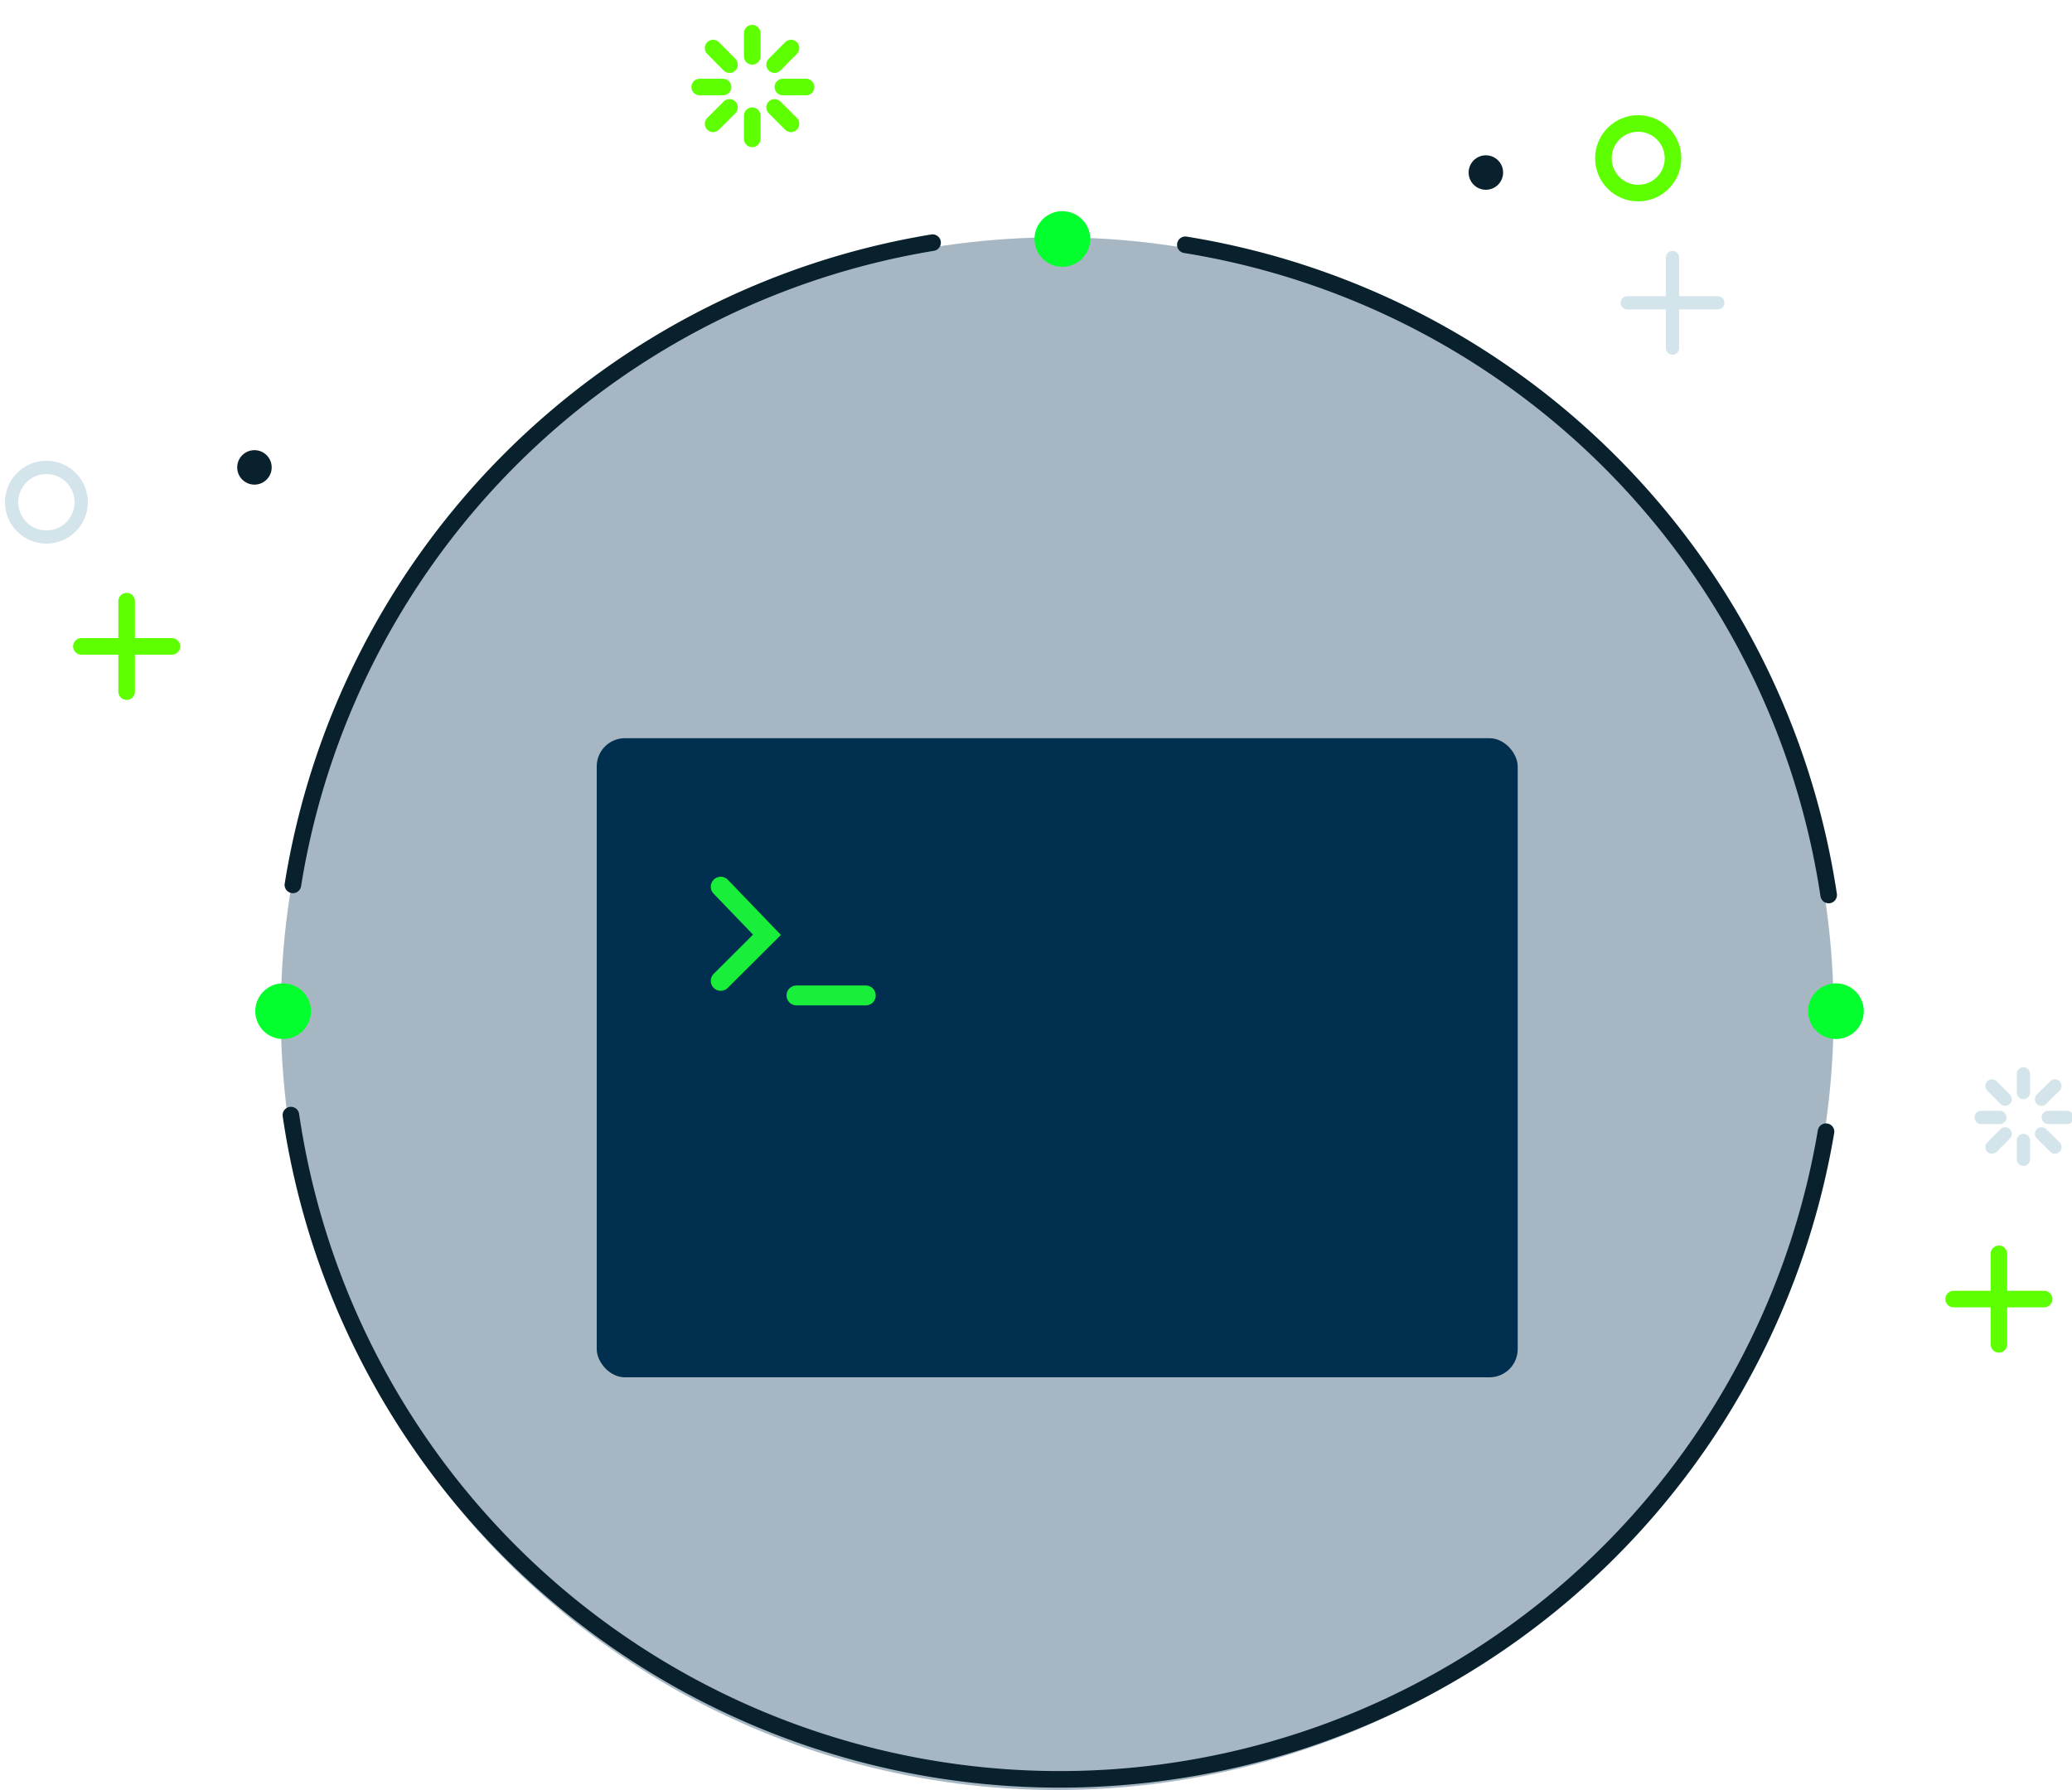 <svg xmlns="http://www.w3.org/2000/svg" viewBox="0 0 125 108"><defs><style>.cls-2{fill:#09212c}.cls-3{fill:#03ff2d}.cls-4,.cls-5,.cls-6,.cls-8{fill:none;stroke-linecap:round}.cls-4{stroke:#5eff00}.cls-4,.cls-5,.cls-6{stroke-miterlimit:10}.cls-5{stroke:#d3e4eb;stroke-width:.8px}.cls-6{stroke:#09212c}.cls-8{stroke:#19ee3a;strokeLinejoin:round;stroke-width:1.2px}</style></defs><g id="Language_Icons" data-name="Language Icons"><circle cx="63.78" cy="61.16" r="46.84" fill="#4e7089" opacity=".5"/><circle class="cls-2" cx="89.64" cy="10.41" r="1.04"/><circle class="cls-2" cx="15.35" cy="28.2" r="1.04"/><circle class="cls-3" cx="64.09" cy="14.42" r="1.68"/><circle class="cls-3" cx="17.08" cy="61.01" r="1.68"/><circle class="cls-3" cx="110.76" cy="61.01" r="1.68"/><path class="cls-4" d="M4.91 39h5.46M7.64 41.73v-5.46M117.86 78.38h5.46M120.59 81.11v-5.46M45.38 2v1.4M45.38 6.98v1.4M48.63 5.25h-1.4M43.62 5.25h-1.41M47.72 2.9l-.99 1M47.72 7.47l-.99-.99M43.02 2.9l.99 1M43.02 7.47l.99-.99"/><circle class="cls-4" cx="98.83" cy="9.55" r="2.1"/><path class="cls-5" d="M98.17 18.27h5.46M100.9 21v-5.46M122.07 64.79v1.13M122.07 68.81v1.14M124.7 67.42h-1.13M120.65 67.42h-1.13M123.97 65.52l-.81.8M123.97 69.21l-.81-.8M120.17 65.52l.8.8M120.17 69.21l.8-.8"/><circle class="cls-5" cx="2.8" cy="30.3" r="2.1"/><path class="cls-6" d="M17.67 53.39a46.79 46.79 0 0138.59-38.75M110.16 68.28a46.88 46.88 0 01-92.61-1M71.51 14.77A46.78 46.78 0 01110.32 54"/><rect x="36" y="44.54" width="55.56" height="38.56" rx="1.7" fill="#002f4f"/><path class="cls-8" d="M43.48 53.5l2.79 2.9-2.79 2.78M48.05 60.06h4.18"/></g></svg>
